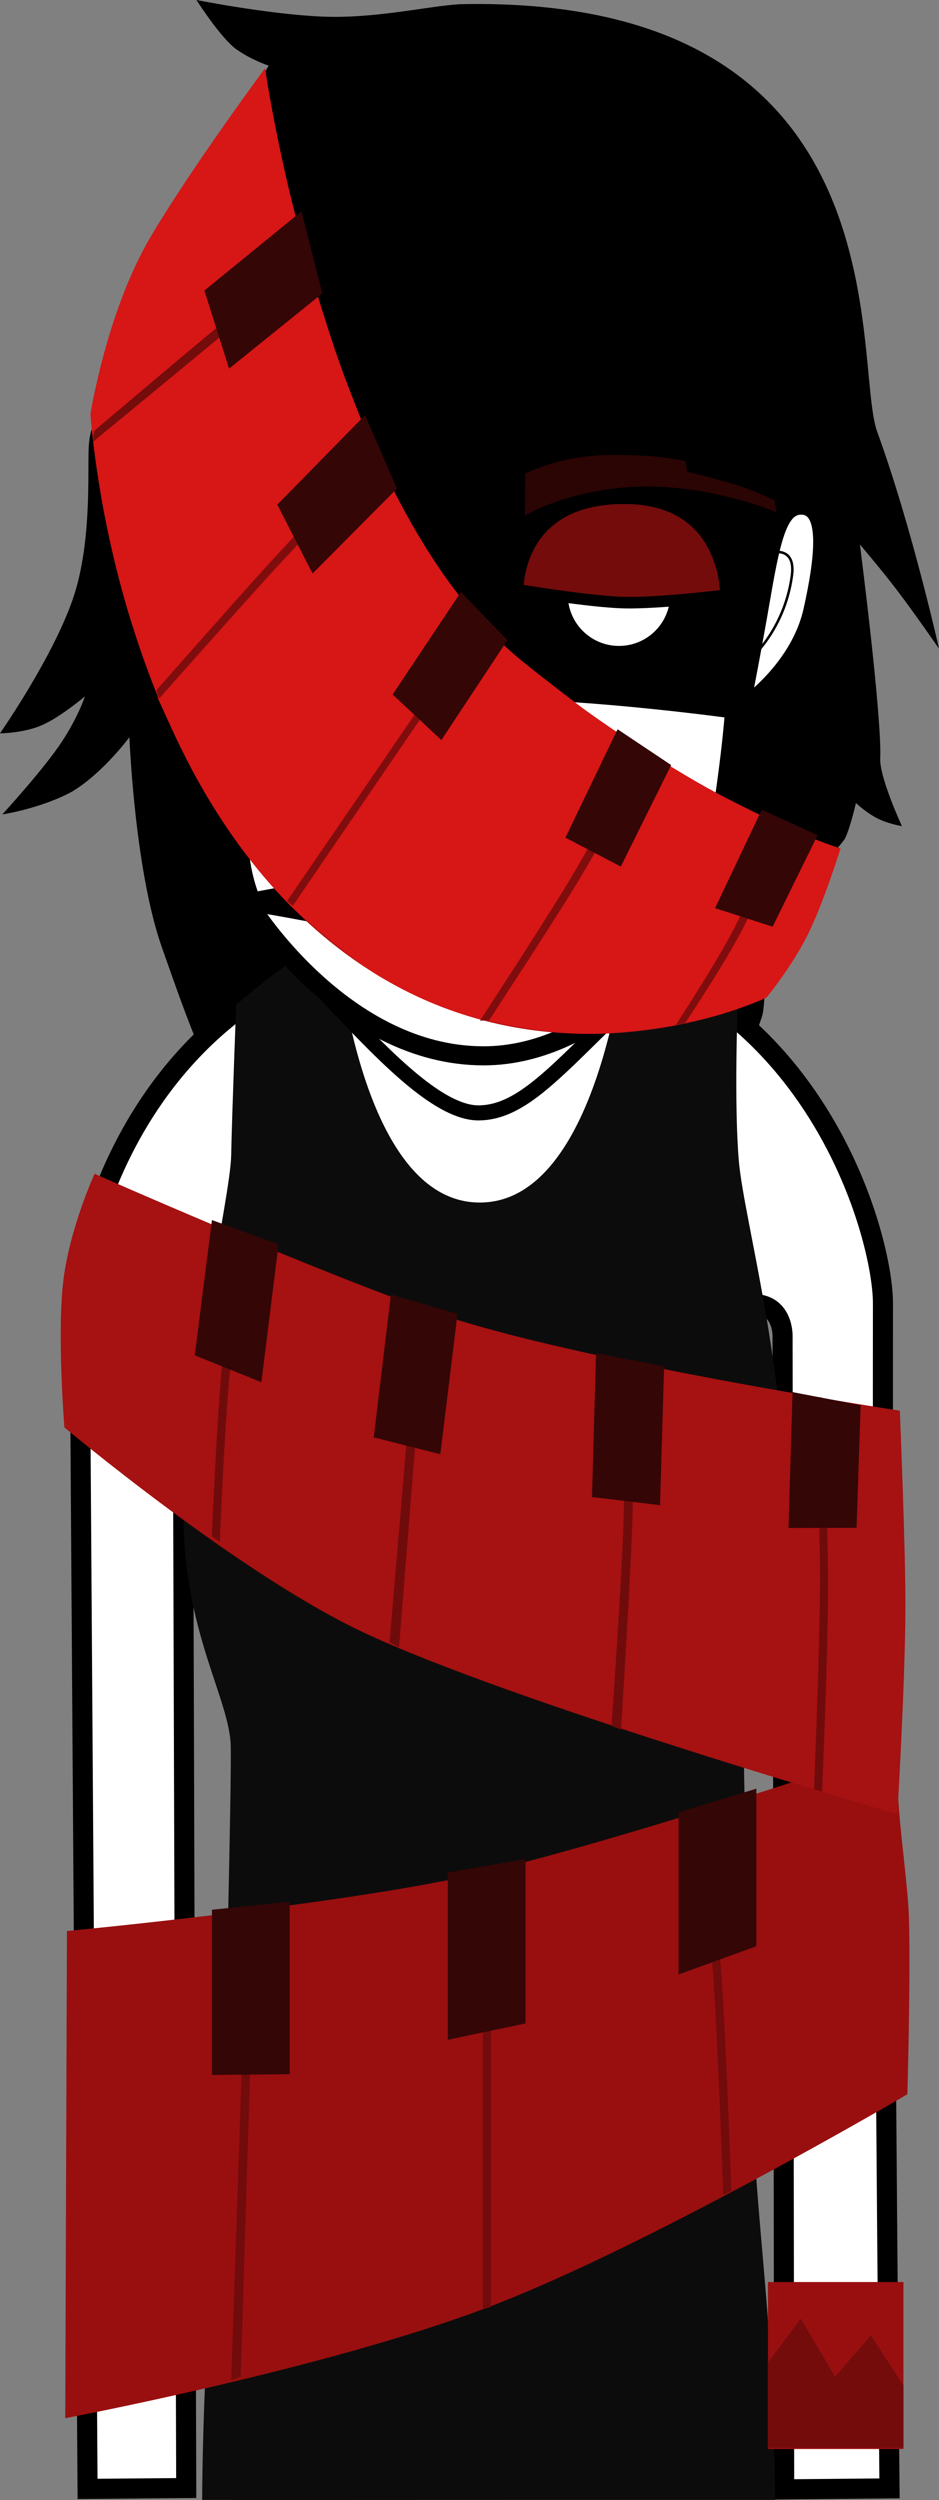 <svg version="1.1" xmlns="http://www.w3.org/2000/svg" xmlns:xlink="http://www.w3.org/1999/xlink" width="93.569" height="248.896" viewBox="0,0,93.569,248.896"><rect x="0" y="0" width="93.569" height="248.896" fill="#808080" stroke="none"/><g transform="translate(-192.305,-56.604)"><g data-paper-data="{&quot;isPaintingLayer&quot;:true}" fill-rule="nonzero" stroke-linejoin="miter" stroke-miterlimit="10" stroke-dasharray="" stroke-dashoffset="0" style="mix-blend-mode: normal"><path d="M202.361,97.554c0.224,-1.524 10.773,-22.651 15.045,-31.343c0.798,-1.624 1.67,-3.072 1.67,-3.072c0,0 -1.67,-0.54 -3.188,-1.604c-1.563,-1.096 -4.008,-4.931 -4.008,-4.931c0,0 7.023,1.391 12.354,1.645c5.393,0.257 10.709,-1.051 13.951,-1.23c44.636,-0.922 39.015,35.668 41.531,42.571c3.45,9.465 6.157,21.593 6.157,21.593c0,0 -2.428,-3.511 -4.08,-5.685c-1.652,-2.174 -3.801,-4.688 -3.801,-4.688c0,0 2.207,17.14 2.025,21.31c-0.082,1.889 2.165,6.736 2.165,6.736c0,0 -1.458,-0.242 -2.56,-0.835c-1.142,-0.614 -2.026,-1.474 -2.026,-1.474c0,0 -0.543,2.412 -1.083,3.523c-0.13,0.268 -0.694,0.804 -1.285,1.762c-1.859,3.013 -5.113,8.645 -6.561,13.088c-0.293,0.899 -0.158,2.08 -0.46,2.967c-3.658,10.761 -8.93,22.743 -28.399,23.261c-21.075,0.561 -26.413,-16.192 -31.369,-30.221c-2.725,-7.715 -3.239,-20.93 -3.239,-20.93c0,0 -2.592,3.531 -5.717,5.421c-3.125,1.69 -6.947,2.267 -6.947,2.267c0,0 3.693,-4.026 5.584,-6.726c1.891,-2.7 2.647,-5.026 2.647,-5.026c0,0 -2.377,2.018 -4.233,2.845c-1.856,0.827 -4.23,0.837 -4.23,0.837c0,0 5.175,-7.403 7.231,-13.293c1.906,-5.461 1.503,-12.379 1.606,-15.069c0.104,-2.699 1.124,-3.047 1.22,-3.699z" fill="#000000" stroke="none" stroke-width="1.5" stroke-linecap="butt"/><path d="M201.03,304.392c0,0 -0.635,-94.384 -0.793,-118.012c-0.055,-8.153 8.187,-36.761 40.202,-36.921c31.602,-0.158 39.857,29.487 39.849,36.897c-0.077,46.243 0.654,117.986 0.654,117.986l-10.497,0.096l-0.159,-114.843c0,0 0.075,-3.099 -2.816,-3.154c-3.434,-0.065 -2.945,3.116 -2.945,3.116l0.205,114.87l-48.214,0.072l-0.305,-115.233c0,0 0.279,-2.919 -2.886,-2.934c-3.111,-0.015 -2.816,2.909 -2.816,2.909l0.353,115.067z" fill="#ffffff" stroke="#000000" stroke-width="2" stroke-linecap="butt"/><path d="M212.451,305.489c0,0 0.002,-7.407 0.533,-16.399c0.431,-7.31 1.384,-15.581 1.577,-22.455c0.193,-6.86 0.8,-31.358 0.741,-36.099c-0.059,-4.741 -4.737,-11.465 -4.706,-23.21c0.031,-11.744 4.66,-31.361 4.745,-35.681c0.085,-4.321 0.501,-15.017 0.501,-15.017c0,0 2.719,-2.353 4.735,-3.748c2.016,-1.395 5.26,-2.804 5.26,-2.804c0,0 2.11,26.25 14.276,26.25c12.166,0 14.597,-26.25 14.597,-26.25c0,0 3.979,1.52 6.271,2.947c2.291,1.427 4.835,3.605 4.835,3.605c0,0 -0.381,9.811 0.114,15.576c0.495,5.766 4.915,21.296 4.535,36.123c-0.38,14.827 -4.015,18.935 -4.032,22.729c-0.017,3.786 0.614,26.793 0.918,36.575c0.208,6.694 1.174,14.933 1.618,22.013c0.553,8.821 0.575,15.845 0.575,15.845z" data-paper-data="{&quot;index&quot;:null}" fill="#0d0c0c" stroke="#000000" stroke-width="0" stroke-linecap="butt"/><path d="M239.209,259.638c0,-0.819 0.664,-1.483 1.483,-1.483c0.819,0 1.483,0.664 1.483,1.483c0,0.819 -0.664,1.483 -1.483,1.483c-0.819,0 -1.483,-0.664 -1.483,-1.483z" data-paper-data="{&quot;index&quot;:null}" fill="#000000" stroke="none" stroke-width="1.5" stroke-linecap="butt"/><path d="M241.477,125.439c10.223,0.051 23.825,1.939 23.825,1.939c0,0 -0.41,6.137 -2.206,16.04c-1.121,6.18 -4.162,8.925 -10.019,14.661c-5.858,5.736 -9.054,9.253 -13.014,9.322c-3.811,0.066 -8.936,-5.1 -13.935,-10.382c-5.324,-5.625 -8.875,-8.477 -9.716,-15.14c-0.757,-6 -1.123,-14.748 -1.123,-14.748c0,0 15.964,-1.741 26.187,-1.69z" fill="#ffffff" stroke="#000000" stroke-width="1.5" stroke-linecap="butt"/><path d="M260.783,103.581c0,0 1.524,0.318 4.256,1.11c2.495,0.724 4.449,1.744 4.449,1.744l0.195,1.17c0,0 -7.25,-3.13 -15.116,-2.471c-6.29,0.527 -9.963,2.812 -9.963,2.812l0.046,-4.177c0,0 3.127,-1.704 7.864,-1.856c4.904,-0.157 8.091,0.591 8.091,0.591z" data-paper-data="{&quot;index&quot;:null}" fill="#2b0404" stroke="none" stroke-width="1.5" stroke-linecap="butt"/><path d="M248.019,144.069c0.57,0.212 3.084,1.399 6.024,2.596c2.964,1.206 7.214,2.293 7.194,2.461c-0.025,0.213 -10.435,0.227 -13.679,0.632c-2.719,0.34 -6.689,0.706 -6.689,0.706c0,0 -7.104,-1.162 -13.272,-2.445c-4.944,-1.029 -10.399,-1.661 -10.41,-1.755c-0.014,-0.126 3.868,-0.711 6.824,-1.395c1.146,-0.497 5.44,-1.485 5.44,-1.485c0,0 4.956,-0.278 7.608,0.579c2.842,0.918 2.835,2.446 3.083,2.469c0,0 1.184,-1.749 2.369,-2.105c1.185,-0.355 5.082,-0.416 5.508,-0.258z" fill="#ffffff" stroke="#000000" stroke-width="1.4" stroke-linecap="butt"/><path d="M229.371,148.623c5.091,1.027 11.918,2.807 11.918,2.807c0,0 5.79,-1.556 8.447,-1.834c2.06,-0.216 11.216,-0.707 11.26,-0.334c0.043,0.364 -9.031,12.9 -21.148,12.447c-13.77,-0.436 -22.865,-15.136 -22.827,-15.305c0.038,-0.169 7.259,1.192 12.35,2.218z" fill="#ffffff" stroke="#000000" stroke-width="1.9" stroke-linecap="butt"/><path d="M240.345,145.629c-1.034,0 -3.538,-3.26 -3.787,-5.364c-0.222,-1.882 1.315,-3.828 3.787,-3.828c2.472,0 4.202,0.491 4.03,4.189c-0.146,3.138 -1.558,5.003 -4.03,5.003z" fill="#ffffff" stroke="#000000" stroke-width="1.15" stroke-linecap="butt"/><path d="M243.953,122.662c-0.192,6.251 -1.081,27.761 -1.081,27.761l-2.982,0.009c0,0 -0.803,-4.173 -1.123,-9.5c-0.434,-7.211 -0.45,-16.293 -0.763,-19.632" fill="#ffffff" stroke="#000000" stroke-width="1.3" stroke-linecap="round"/><path d="M214.413,126.325c0,0 -4.932,-3.517 -6.164,-8.975c-1.296,-5.743 -1.461,-9.733 0.48,-9.992c1.941,-0.259 2.703,2.377 3.733,8.356c1.029,5.979 1.951,10.611 1.951,10.611z" data-paper-data="{&quot;index&quot;:null}" fill="#ffffff" stroke="#000000" stroke-width="1" stroke-linecap="butt"/><path d="M214.21,122.377c0,0 -3.564,-2.923 -4.318,-8.451c-0.421,-3.083 2.157,-2.28 2.157,-2.28" fill="none" stroke="#000000" stroke-width="0.25" stroke-linecap="round"/><path d="M244.28,115.722c0.204,-4.888 4.453,-8.858 9.77,-8.858c5.318,0 9.275,3.966 9.275,8.858c0,4.892 -3.886,9.071 -9.7,9.142c-5.53,0.067 -9.558,-4.037 -9.345,-9.142z" fill="#000000" stroke="#000000" stroke-width="1.4" stroke-linecap="butt"/><path d="M248.882,115.808c0,-2.818 2.285,-5.103 5.103,-5.103c2.818,0 5.103,2.285 5.103,5.103c0,2.818 -2.285,5.103 -5.103,5.103c-2.818,0 -5.103,-2.285 -5.103,-5.103z" fill="#ffffff" stroke="none" stroke-width="1.5" stroke-linecap="butt"/><path d="M243.902,115.32c0,0 -0.247,-9.458 11.198,-9.103c9.714,0.333 9.547,9.652 9.547,9.652c0,0 -6.755,0.821 -10.179,0.731c-3.489,-0.092 -10.566,-1.28 -10.566,-1.28z" fill="#740c0c" stroke="#000000" stroke-width="1.15" stroke-linecap="butt"/><path d="M268.646,115.714c1.029,-5.979 1.791,-8.615 3.733,-8.356c1.941,0.259 1.776,4.249 0.48,9.992c-1.232,5.458 -6.164,8.975 -6.164,8.975c0,0 0.922,-4.633 1.951,-10.611z" data-paper-data="{&quot;index&quot;:null}" fill="#ffffff" stroke="#000000" stroke-width="1" stroke-linecap="butt"/><path d="M269.058,111.647c0,0 2.578,-0.803 2.157,2.28c-0.754,5.527 -4.318,8.451 -4.318,8.451" data-paper-data="{&quot;index&quot;:null}" fill="none" stroke="#000000" stroke-width="0.25" stroke-linecap="round"/><path d="M282.722,265.103c0,0 -25.536,15.011 -41.688,21.17c-16.152,6.159 -42.228,11.08 -42.228,11.08l0.169,-48.5c0,0 26.58,-2.529 40.163,-5.525c13.986,-3.085 42.581,-12.725 42.581,-12.725c0,0 -0.102,2.642 0.157,6.02c0.278,3.627 0.922,8.102 1.008,11.065c0.168,5.777 -0.162,17.416 -0.162,17.416z" data-paper-data="{&quot;index&quot;:null}" fill="#990f0f" stroke="none" stroke-width="0" stroke-linecap="butt"/><path d="M240.42,286.533v-43.6l0.8,-0.091v43.418z" data-paper-data="{&quot;index&quot;:null}" fill="#720b0b" stroke="none" stroke-width="0" stroke-linecap="butt"/><path d="M215.349,293.569l1.571,-46.719l0.8,-0.008l-1.429,46.394z" data-paper-data="{&quot;index&quot;:null}" fill="#720b0b" stroke="none" stroke-width="0" stroke-linecap="butt"/><path d="M281.72,237.215c0,0 -38.616,-11.151 -53.436,-18.204c-12.419,-5.911 -29.561,-20.296 -29.561,-20.296c0,0 -0.756,-9.368 -0.1,-14.657c0.656,-5.29 3.109,-10.593 3.109,-10.593c0,0 22.006,9.734 34.093,13.878c14.098,4.833 46.145,9.705 46.145,9.705c0,0 0.596,14.228 0.557,19.948c-0.054,7.897 -0.808,20.218 -0.808,20.218z" data-paper-data="{&quot;index&quot;:null}" fill="#a61111" stroke="none" stroke-width="0" stroke-linecap="butt"/><path d="M264.378,275.133c0,0 -0.524,-14.861 -0.986,-21.573c-0.405,-5.875 -1.639,-16.527 -1.639,-16.527l0.8,-0.291c0,0 1.264,11.051 1.676,17.019c0.458,6.623 0.949,20.957 0.949,20.957z" data-paper-data="{&quot;index&quot;:null}" fill="#720b0b" stroke="none" stroke-width="0" stroke-linecap="butt"/><path d="M273.42,234.734c0,0 0.6,-14.378 0.6,-21.135c0,-6.225 -0.6,-17.942 -0.6,-17.942l0.8,0.084c0,0 0.6,12.285 0.6,18.658c0,6.693 -0.6,20.586 -0.6,20.586z" data-paper-data="{&quot;index&quot;:null}" fill="#700b0b" stroke="none" stroke-width="0" stroke-linecap="butt"/><path d="M253.242,228.431c0,0 0.906,-12.849 1.15,-19.035c0.232,-5.882 0.278,-17.213 0.278,-17.213l0.8,0.242c0,0 0.03,10.473 -0.171,16.161c-0.225,6.361 -1.114,20.214 -1.114,20.214z" data-paper-data="{&quot;index&quot;:null}" fill="#700b0b" stroke="none" stroke-width="0" stroke-linecap="butt"/><path d="M231.123,220.107l2.857,-33.591l0.8,0.242l-2.714,33.86z" data-paper-data="{&quot;index&quot;:null}" fill="#700b0b" stroke="none" stroke-width="0" stroke-linecap="butt"/><path d="M213.408,209.555c0,0 0.507,-11.59 1.009,-16.851c0.442,-4.633 1.848,-13.069 1.848,-13.069l0.8,0.242c0,0 -1.448,8.971 -1.901,13.765c-0.496,5.243 -0.956,16.467 -0.956,16.467z" data-paper-data="{&quot;index&quot;:null}" fill="#700b0b" stroke="none" stroke-width="0" stroke-linecap="butt"/><path d="M218.716,63.417c0,0 6.095,42.766 25.26,58.715c17.36,14.447 32.073,18.946 32.073,18.946c0,0 -1.665,5.367 -3.257,8.572c-1.592,3.205 -4.11,6.262 -4.11,6.262c0,0 -24.09,11.701 -45.126,-6.947c-20.31,-18.005 -22.233,-51.123 -22.233,-51.123c0,0 1.611,-10.277 6.04,-17.731c4.191,-7.054 11.352,-16.693 11.352,-16.693z" fill="#b31212" stroke="none" stroke-width="0" stroke-linecap="butt"/><path d="M250.402,127.14c1.857,1.353 5.394,3.714 5.394,3.714c0,0 -3.605,8.205 -6.075,12.682c-2.565,4.648 -9.043,14.71 -9.043,14.71c0,0 -2.825,-0.813 -4.259,-1.363c-2.097,-0.805 -4.218,-1.826 -6.336,-3.102c-3.588,-2.161 -8.871,-7.042 -8.871,-7.042c0,0 11.246,-17.655 18.298,-29.047c1.403,1.636 2.891,3.129 4.467,4.441c1.576,1.312 6.425,5.008 6.425,5.008z" fill="#d71616" stroke="none" stroke-width="0" stroke-linecap="butt"/><path d="M262.836,135.081c2.631,1.452 6.918,3.486 6.918,3.486c0,0 -1.938,6.677 -3.552,9.958c-1.677,3.408 -6.327,10.12 -6.327,10.12c0,0 -5.257,0.848 -8.353,0.886c-1.348,0.017 -3.388,-0.085 -5.301,-0.325c-2.643,-0.331 -5.443,-1.035 -5.443,-1.035c0,0 7.006,-10.946 9.762,-15.773c2.312,-4.05 5.678,-11.272 5.678,-11.272c0,0 4.576,2.827 6.619,3.955z" fill="#d71616" stroke="none" stroke-width="0" stroke-linecap="butt"/><path d="M273.213,140.044c1.818,0.722 2.837,1.034 2.837,1.034c0,0 -1.665,5.367 -3.257,8.572c-1.592,3.205 -4.11,6.262 -4.11,6.262c0,0 -1.875,0.911 -5.036,1.819c-0.928,0.267 -3.301,0.776 -3.301,0.776c0,0 4.247,-6.834 5.881,-10.173c1.585,-3.236 3.982,-9.561 3.982,-9.561c0,0 2.165,0.938 3.003,1.271z" fill="#d71616" stroke="none" stroke-width="0" stroke-linecap="butt"/><path d="M217.719,142.812c-2.3,-2.86 -4.281,-5.913 -5.986,-9.029c-1.38,-2.521 -3.732,-7.733 -3.732,-7.733c0,0 7.676,-9.27 11.565,-13.474c3.369,-3.643 10.433,-10.31 10.433,-10.31c0,0 1.198,2.525 1.838,3.757c1.604,3.091 3.38,6.041 5.34,8.72c0.644,0.88 1.992,2.547 1.992,2.547c0,0 -0.964,2.916 -3.291,6.958c-1.955,3.397 -4.918,7.65 -7.701,11.908c-2.447,3.743 -4.69,7.491 -6.885,10.665c-1.27,-1.282 -2.459,-2.623 -3.574,-4.009z" fill="#d71616" stroke="none" stroke-width="0" stroke-linecap="butt"/><path d="M223.019,82.929c0,0 1.918,6.455 3.121,9.822c1.284,3.595 3.561,9.109 3.561,9.109l-21.793,23.795c0,0 -2.165,-5.853 -2.969,-8.611c-1.054,-3.618 -1.808,-6.982 -2.345,-9.851c-0.53,-2.834 -1.033,-6.964 -1.033,-6.964c0,0 7.307,-6.577 10.94,-9.506c3.516,-2.834 10.519,-7.794 10.519,-7.794z" fill="#d71616" stroke="none" stroke-width="0" stroke-linecap="butt"/><path d="M218.716,63.417c0,0 0.134,0.939 0.424,2.59c0.356,2.023 0.946,5.114 1.813,8.859c0.533,2.302 1.922,7.551 1.922,7.551l-21.378,17.383l-0.173,-1.96c0,0 1.611,-10.277 6.04,-17.731c4.191,-7.054 11.352,-16.693 11.352,-16.693z" fill="#d71616" stroke="none" stroke-width="0" stroke-linecap="butt"/><path d="M220.914,146.305l19.252,-28.113l0.429,0.615l-19.112,27.978z" fill="#800d0d" stroke="none" stroke-width="0" stroke-linecap="butt"/><path d="M207.874,125.337c0,0 7.991,-9.064 10.865,-12.219c3.106,-3.41 8.452,-9.038 10.688,-11.385c0.144,0.267 0.3,0.526 0.467,0.778c-2.097,2.179 -7.336,7.64 -10.427,11.008c-3.004,3.273 -11.313,12.642 -11.313,12.642z" fill="#800d0d" stroke="none" stroke-width="0" stroke-linecap="butt"/><path d="M201.696,99.492c0,0 8.173,-6.918 10.985,-9.252c2.887,-2.397 7.685,-6.041 10.205,-7.938c0.093,0.243 0.194,0.481 0.305,0.714c-2.399,1.88 -7.143,5.617 -10.033,8.021c-2.931,2.438 -11.587,9.55 -11.587,9.55z" fill="#740c0c" stroke="none" stroke-width="0" stroke-linecap="butt"/><path d="M240.133,158.22c0,0 6.354,-9.731 8.72,-13.652c2.704,-4.479 7.485,-13.262 7.485,-13.262l0.726,0.403c0,0 -4.603,8.442 -7.262,12.823c-2.316,3.816 -8.746,13.638 -8.746,13.638z" fill="#800d0d" stroke="none" stroke-width="0" stroke-linecap="butt"/><path d="M259.599,158.708c0,0 4.138,-6.284 5.895,-9.754c1.742,-3.439 4.604,-10.273 4.604,-10.273l0.674,0.439c0,0 -2.766,6.618 -4.456,9.943c-1.702,3.346 -5.721,9.37 -5.721,9.37z" fill="#800d0d" stroke="none" stroke-width="0" stroke-linecap="butt"/><path d="M224.426,85.814l-9.295,7.491l-2.459,-7.773l9.679,-7.892z" fill="#340606" stroke="#000000" stroke-width="0" stroke-linecap="round"/><path d="M231.867,105.244l-8.416,8.46l-3.513,-6.856l8.74,-8.911z" fill="#340606" stroke="#000000" stroke-width="0" stroke-linecap="round"/><path d="M242.873,120.331l-6.587,9.951l-4.858,-4.532l6.805,-10.207z" fill="#340606" stroke="#000000" stroke-width="0" stroke-linecap="round"/><path d="M259.184,132.772l-5.016,10.106l-5.518,-2.879l5.194,-10.791z" fill="#340606" stroke="#000000" stroke-width="0" stroke-linecap="round"/><path d="M273.783,139.747l-4.488,9.115l-5.734,-1.843l4.655,-9.808z" fill="#340606" stroke="#000000" stroke-width="0" stroke-linecap="round"/><path d="M229.55,199.706l1.708,-14.22l6.634,1.924l-1.708,13.97z" fill="#340606" stroke="none" stroke-width="0" stroke-linecap="butt"/><path d="M211.716,191.539l1.708,-13.47l6.634,2.424l-1.708,13.72z" fill="#340606" stroke="none" stroke-width="0" stroke-linecap="butt"/><path d="M251.294,205.643l0.406,-14.316l6.782,1.311l-0.406,13.816z" fill="#340606" stroke="none" stroke-width="0" stroke-linecap="butt"/><path d="M270.877,208.727l0.406,-13.528l6.782,1.305l-0.406,12.205z" data-paper-data="{&quot;index&quot;:null}" fill="#340606" stroke="none" stroke-width="0" stroke-linecap="butt"/><path d="M213.424,263.181v-16.445l7.75,-0.805v17.176z" fill="#340606" stroke="none" stroke-width="0" stroke-linecap="butt"/><path d="M236.924,259.681v-16.64l7.75,-1.36v16.371z" fill="#340606" stroke="none" stroke-width="0" stroke-linecap="butt"/><path d="M259.924,253.181v-16.143l7.75,-2.357v15.683z" fill="#340606" stroke="none" stroke-width="0" stroke-linecap="butt"/><path d="M268.83,300.422v-16.625h13.5v16.625z" fill="#990f0f" stroke="none" stroke-width="0" stroke-linecap="butt"/><path d="M268.83,300.297v-8.496l3.271,-4.362l3.414,5.769l3.578,-4.101l3.237,4.982v6.209z" fill="#740c0c" stroke="none" stroke-width="0" stroke-linecap="butt"/></g></g></svg>